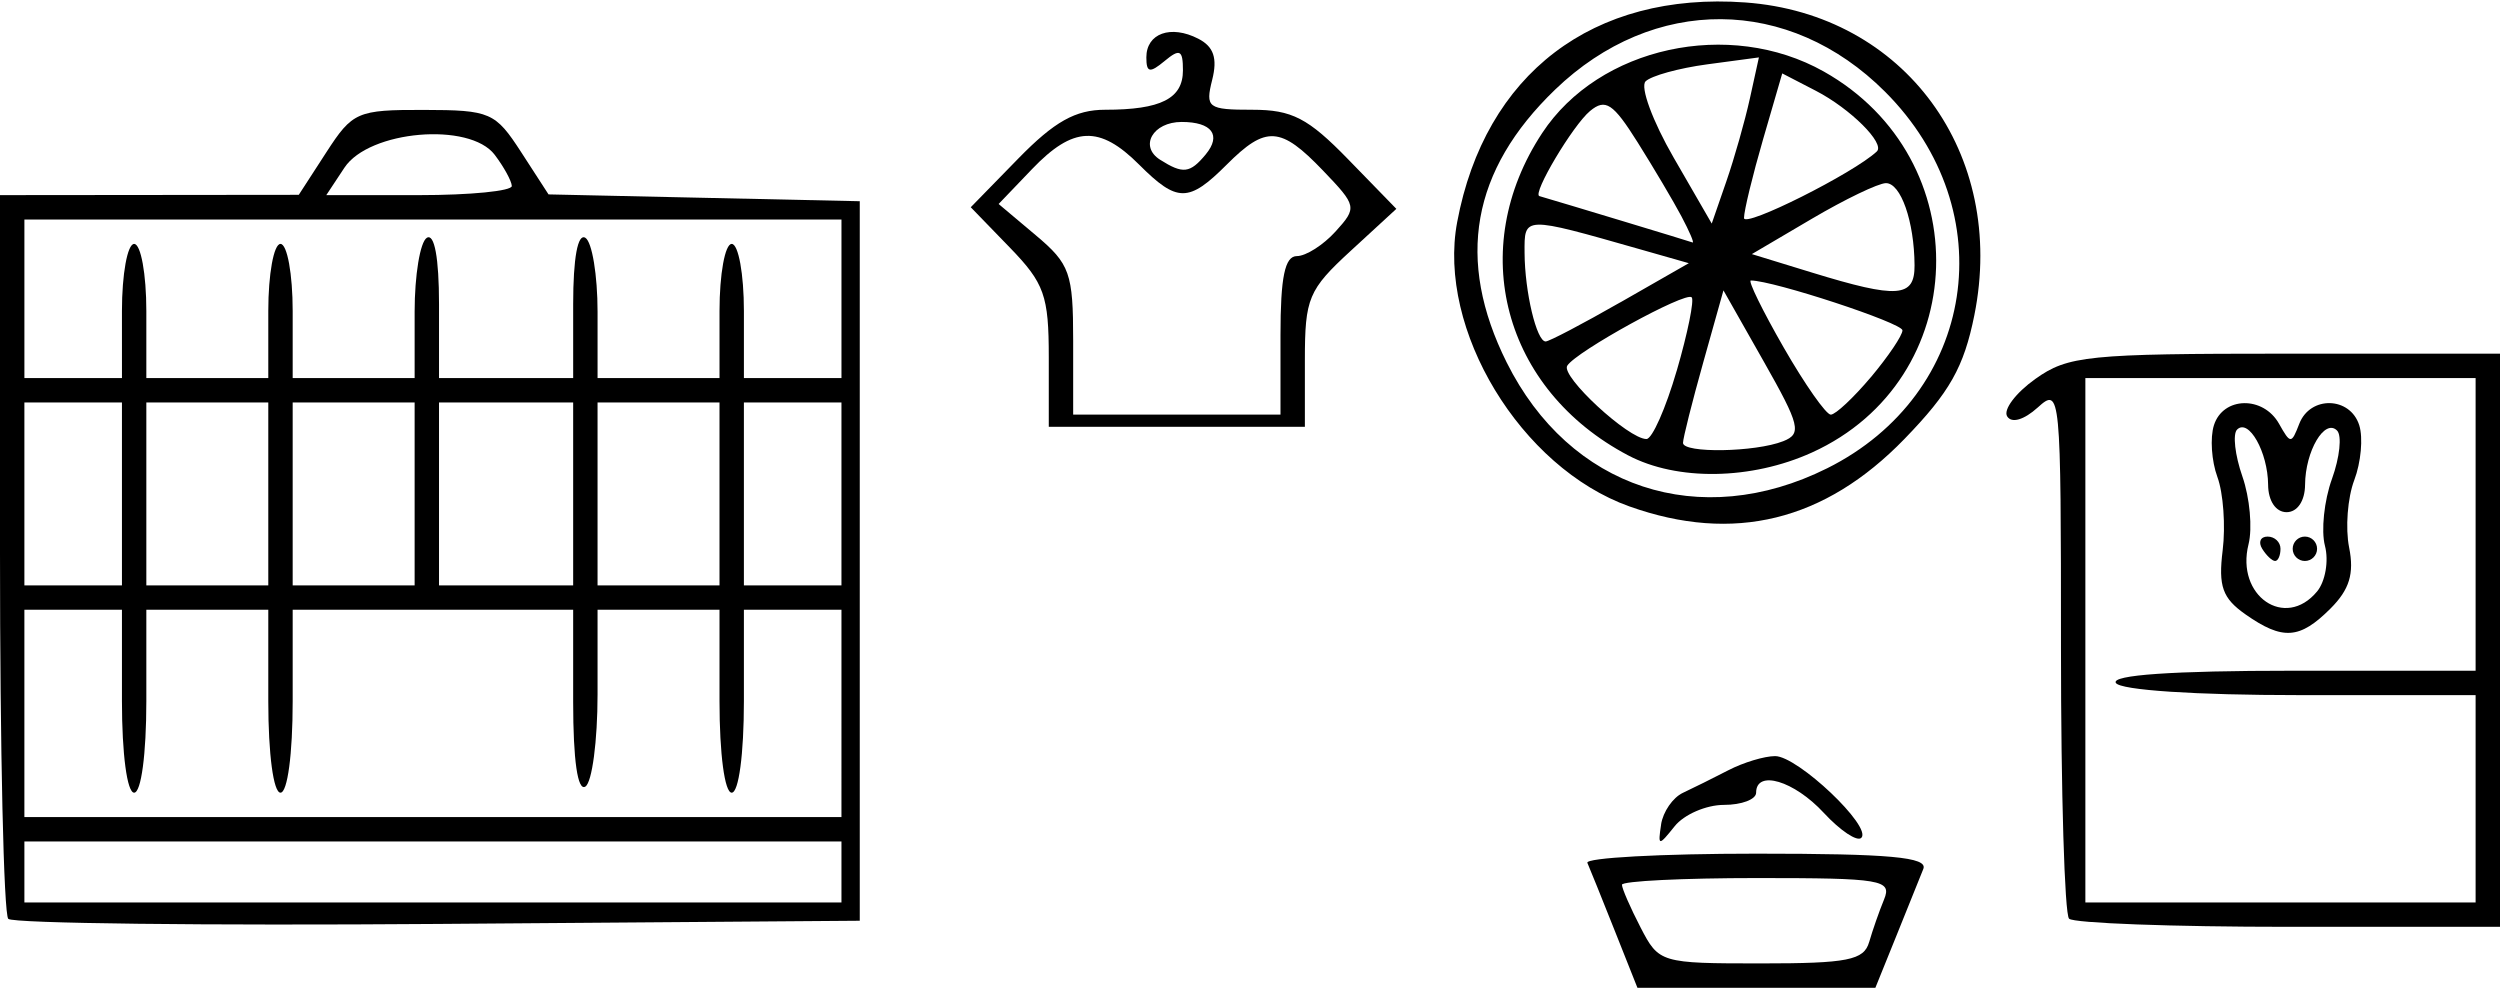 <svg xmlns:rdf="http://www.w3.org/1999/02/22-rdf-syntax-ns#" xmlns="http://www.w3.org/2000/svg" viewBox="0 0 256.25 101.25" version="1.1" xmlns:cc="http://creativecommons.org/ns#" xmlns:dc="http://purl.org/dc/elements/1.1/">
 <g>
  <path d="m0.849 94.183c-0.467-0.467-0.849-17.35-0.849-37.516v-36.667l15.312-0.015 15.313-0.016 2.824-4.359c2.688-4.149 3.17-4.359 10-4.344 6.804 0.015 7.321 0.239 9.976 4.338l2.799 4.322 15.951 0.35 15.95 0.349v36.875 36.875l-43.213 0.328c-23.768 0.181-43.596-0.053-44.063-0.52zm85.401-4.808v-3.125h-41.875-41.875v3.125 3.125h41.875 41.875zm0-16.25v-10.625h-5-5v9.375c0 5.417-0.528 9.375-1.25 9.375s-1.25-3.958-1.25-9.375v-9.375h-6.25-6.25v8.676c0 4.772-0.562 9.024-1.25 9.449-0.791 0.489-1.25-2.695-1.25-8.676v-9.449h-14.375-14.375v9.375c0 5.417-0.528 9.375-1.25 9.375s-1.25-3.958-1.25-9.375v-9.375h-6.25-6.25v9.375c0 5.417-0.528 9.375-1.25 9.375s-1.25-3.958-1.25-9.375v-9.375h-5-5v10.625 10.625h41.875 41.875zm-73.75-22.5v-9.375h-5-5v9.375 9.375h5 5zm15 0v-9.375h-6.25-6.25v9.375 9.375h6.25 6.25zm15 0v-9.375h-6.25-6.25v9.375 9.375h6.25 6.25zm16.25 0v-9.375h-6.875-6.875v9.375 9.375h6.875 6.875zm15 0v-9.375h-6.25-6.25v9.375 9.375h6.25 6.25zm12.5 0v-9.375h-5-5v9.375 9.375h5 5zm-73.75-18.75c0-3.781 0.562-6.875 1.25-6.875s1.25 3.094 1.25 6.875v6.875h6.25 6.25v-6.875c0-3.781 0.562-6.875 1.25-6.875s1.25 3.094 1.25 6.875v6.875h6.25 6.25v-6.801c0-3.741 0.562-7.149 1.25-7.574 0.781-0.483 1.25 2.07 1.25 6.801v7.574h6.875 6.875v-7.574c0-4.731 0.469-7.284 1.25-6.801 0.688 0.425 1.25 3.833 1.25 7.574v6.801h6.25 6.25v-6.875c0-3.781 0.562-6.875 1.25-6.875 0.688 0 1.25 3.094 1.25 6.875v6.875h5 5v-8.125-8.125h-41.875-41.875v8.125 8.125h5 5zm39.96-12.813c-0.022-0.515-0.811-1.954-1.754-3.198-2.569-3.388-12.873-2.503-15.402 1.324l-1.859 2.812h9.527c5.24 0 9.51-0.422 9.488-0.938z"/>
  <path d="m107.5 36.622c0-6.326-0.45-7.593-3.999-11.254l-3.999-4.126 4.878-4.996c3.691-3.78 5.856-4.996 8.897-4.996 5.716 0 7.974-1.143 7.974-4.037 0-2.098-0.314-2.259-1.875-0.963-1.528 1.269-1.875 1.201-1.875-0.368 0-2.463 2.505-3.364 5.324-1.913 1.58 0.813 1.982 1.997 1.427 4.206-0.721 2.873-0.452 3.075 4.11 3.075 4.064 0 5.71 0.851 9.823 5.079l4.941 5.079-4.688 4.313c-4.323 3.977-4.688 4.846-4.688 11.171v6.858h-13.125-13.125zm23.75-2.247c0-5.973 0.445-8.125 1.681-8.125 0.925 0 2.708-1.135 3.963-2.522 2.224-2.458 2.191-2.616-1.29-6.25-4.349-4.539-5.839-4.63-9.866-0.603-3.903 3.903-5.074 3.903-8.977 0-4.057-4.057-6.758-3.945-10.973 0.455l-3.429 3.579 3.821 3.215c3.49 2.933 3.82 3.875 3.82 10.794v7.581h10.625 10.625zm-7.66-18.553c1.63-1.974 0.63-3.322-2.47-3.322-2.949 0-4.378 2.499-2.213 3.871 2.348 1.488 3.064 1.404 4.684-0.548z"/>
  <path d="m167.02 51.91c-11.15-3.974-19.73-18.13-17.66-29.145 2.85-15.205 13.92-23.642 29.53-22.513 16.33 1.181 26.81 15.491 23.48 32.058-1.072 5.328-2.528 7.904-7.169 12.688-8.17 8.422-17.513 10.713-28.179 6.912zm20.253-3.905c15.286-7.618 18.175-26.373 5.945-38.603-9.835-9.835-23.74-9.924-33.82-0.215-8.574 8.258-10.205 17.445-4.963 27.963 6.442 12.927 19.811 17.346 32.838 10.854zm-20.39-1.331c-12.799-6.747-16.638-21.15-8.807-33.04 5.817-8.832 19.17-11.75 28.855-6.307 15.903 8.938 15.207 31.602-1.2 39.053-6.218 2.824-13.823 2.943-18.848 0.293zm15.899-1.451c1.921-0.762 1.709-1.63-1.99-8.155l-4.139-7.303-2.073 7.388c-1.14 4.063-2.073 7.773-2.073 8.243 0 1.083 7.422 0.959 10.274-0.173zm-10.914-7.231c1.121-3.855 1.809-7.238 1.529-7.518-0.619-0.619-11.857 5.56-12.756 7.014-0.68 1.085 6.27 7.513 8.12 7.513 0.586 0 1.982-3.154 3.103-7.009zm19.904 0.663c1.77-2.115 3.23-4.273 3.23-4.795 0-0.756-13.24-5.109-15.54-5.109-0.319 0 1.198 3.094 3.369 6.875s4.343 6.875 4.824 6.875c0.482 0 2.332-1.731 4.112-3.846zm-25.681-7.666 7.012-4.012-4.985-1.421c-12.03-3.427-11.87-3.432-11.85 0.359 0.02 4.001 1.23 9.086 2.16 9.086 0.352 0 3.795-1.805 7.652-4.012zm30.15-3.801c-0.027-4.493-1.406-8.439-2.941-8.416-0.779 0.012-4.189 1.653-7.576 3.647l-6.16 3.626 6.16 1.891c8.794 2.699 10.538 2.575 10.518-0.748zm-23.886-5c-0.82-1.547-2.842-4.963-4.493-7.592-2.523-4.017-3.302-4.53-4.885-3.216-1.76 1.461-5.948 8.5-5.189 8.72 2.393 0.695 15.436 4.642 15.701 4.752 0.196 0.081-0.314-1.118-1.135-2.665zm20.019-6.665c0.872-0.822-2.714-4.388-6.252-6.218l-3.443-1.781-1.96 6.743c-1.078 3.709-1.96 7.345-1.96 8.081 0 1.038 11.26-4.606 13.616-6.825zm-13.009-5.438 0.923-4.201-5.291 0.71c-2.91 0.39-5.757 1.176-6.326 1.746-0.569 0.57 0.724 4.083 2.874 7.806l3.909 6.77 1.494-4.315c0.822-2.373 1.909-6.205 2.417-8.516z"/>
  <path d="m212.08 94.167c-0.46-0.459-0.83-12.921-0.83-27.694 0-26.314-0.048-26.817-2.376-24.71-1.415 1.28-2.685 1.65-3.14 0.914-0.42-0.68 0.877-2.404 2.881-3.831 3.35-2.391 5.37-2.596 25.64-2.596h21.995v29.375 29.375h-21.667c-11.917 0-22.042-0.375-22.5-0.833zm41.67-12.292v-10.625h-18.051c-10.686 0-18.366-0.51-18.824-1.25-0.502-0.812 5.82-1.25 18.051-1.25h18.824v-15-15h-20-20v26.875 26.875h20 20zm-23.59-18.904c-2.357-1.651-2.793-2.874-2.337-6.562 0.308-2.493 0.066-5.873-0.538-7.511-0.604-1.638-0.764-4.028-0.357-5.312 0.935-2.946 5.054-3.037 6.676-0.147 1.17 2.083 1.268 2.083 2.071 0 1.117-2.899 5.212-2.801 6.148 0.147 0.408 1.284 0.178 3.815-0.51 5.625-0.688 1.809-0.925 4.919-0.527 6.91 0.535 2.674 0.036 4.308-1.906 6.25-3.161 3.161-4.895 3.281-8.721 0.601zm7.335-2.339c0.853-1.028 1.218-3.137 0.812-4.688-0.406-1.55-0.084-4.633 0.717-6.85 0.801-2.217 1.036-4.451 0.523-4.964-1.267-1.267-3.254 2.102-3.278 5.557-0.011 1.658-0.789 2.812-1.894 2.812s-1.883-1.154-1.894-2.812c-0.023-3.337-1.995-6.84-3.182-5.653-0.461 0.461-0.216 2.62 0.544 4.8s1.043 5.309 0.63 6.955c-1.326 5.283 3.751 8.784 7.022 4.842zm-5.62-4.382c-0.425-0.688-0.177-1.25 0.551-1.25 0.728 0 1.324 0.562 1.324 1.25s-0.248 1.25-0.551 1.25c-0.303 0-0.899-0.562-1.324-1.25zm3.125 0c0-0.688 0.562-1.25 1.25-1.25s1.25 0.562 1.25 1.25-0.562 1.25-1.25 1.25-1.25-0.562-1.25-1.25z"/>
  <path d="m165.48 95.318c-1.296-3.262-2.545-6.356-2.774-6.875-0.23-0.518 7.56-0.943 17.32-0.943 13.688 0 17.596 0.357 17.116 1.562-0.342 0.859-1.588 3.953-2.769 6.875l-2.148 5.312h-12.194-12.194zm26.11 1.244c0.346-1.203 1.034-3.172 1.53-4.375 0.82-2.006-0.25-2.187-12.99-2.187-7.63 0-13.88 0.309-13.88 0.687 0 0.378 0.858 2.347 1.907 4.375 1.881 3.638 2.05 3.688 12.354 3.688 8.877 0 10.542-0.329 11.076-2.188zm-21.33-12.053c0.199-1.301 1.206-2.761 2.237-3.243 1.031-0.482 3.133-1.527 4.67-2.321 1.538-0.794 3.69-1.444 4.784-1.444 2.32 0 9.964 7.248 8.835 8.377-0.421 0.421-2.15-0.73-3.843-2.556-3.05-3.301-6.94-4.46-6.94-2.071 0 0.688-1.485 1.25-3.3 1.25s-4.087 0.984-5.05 2.188c-1.651 2.064-1.73 2.054-1.388-0.179z"/>
 </g>
</svg>
